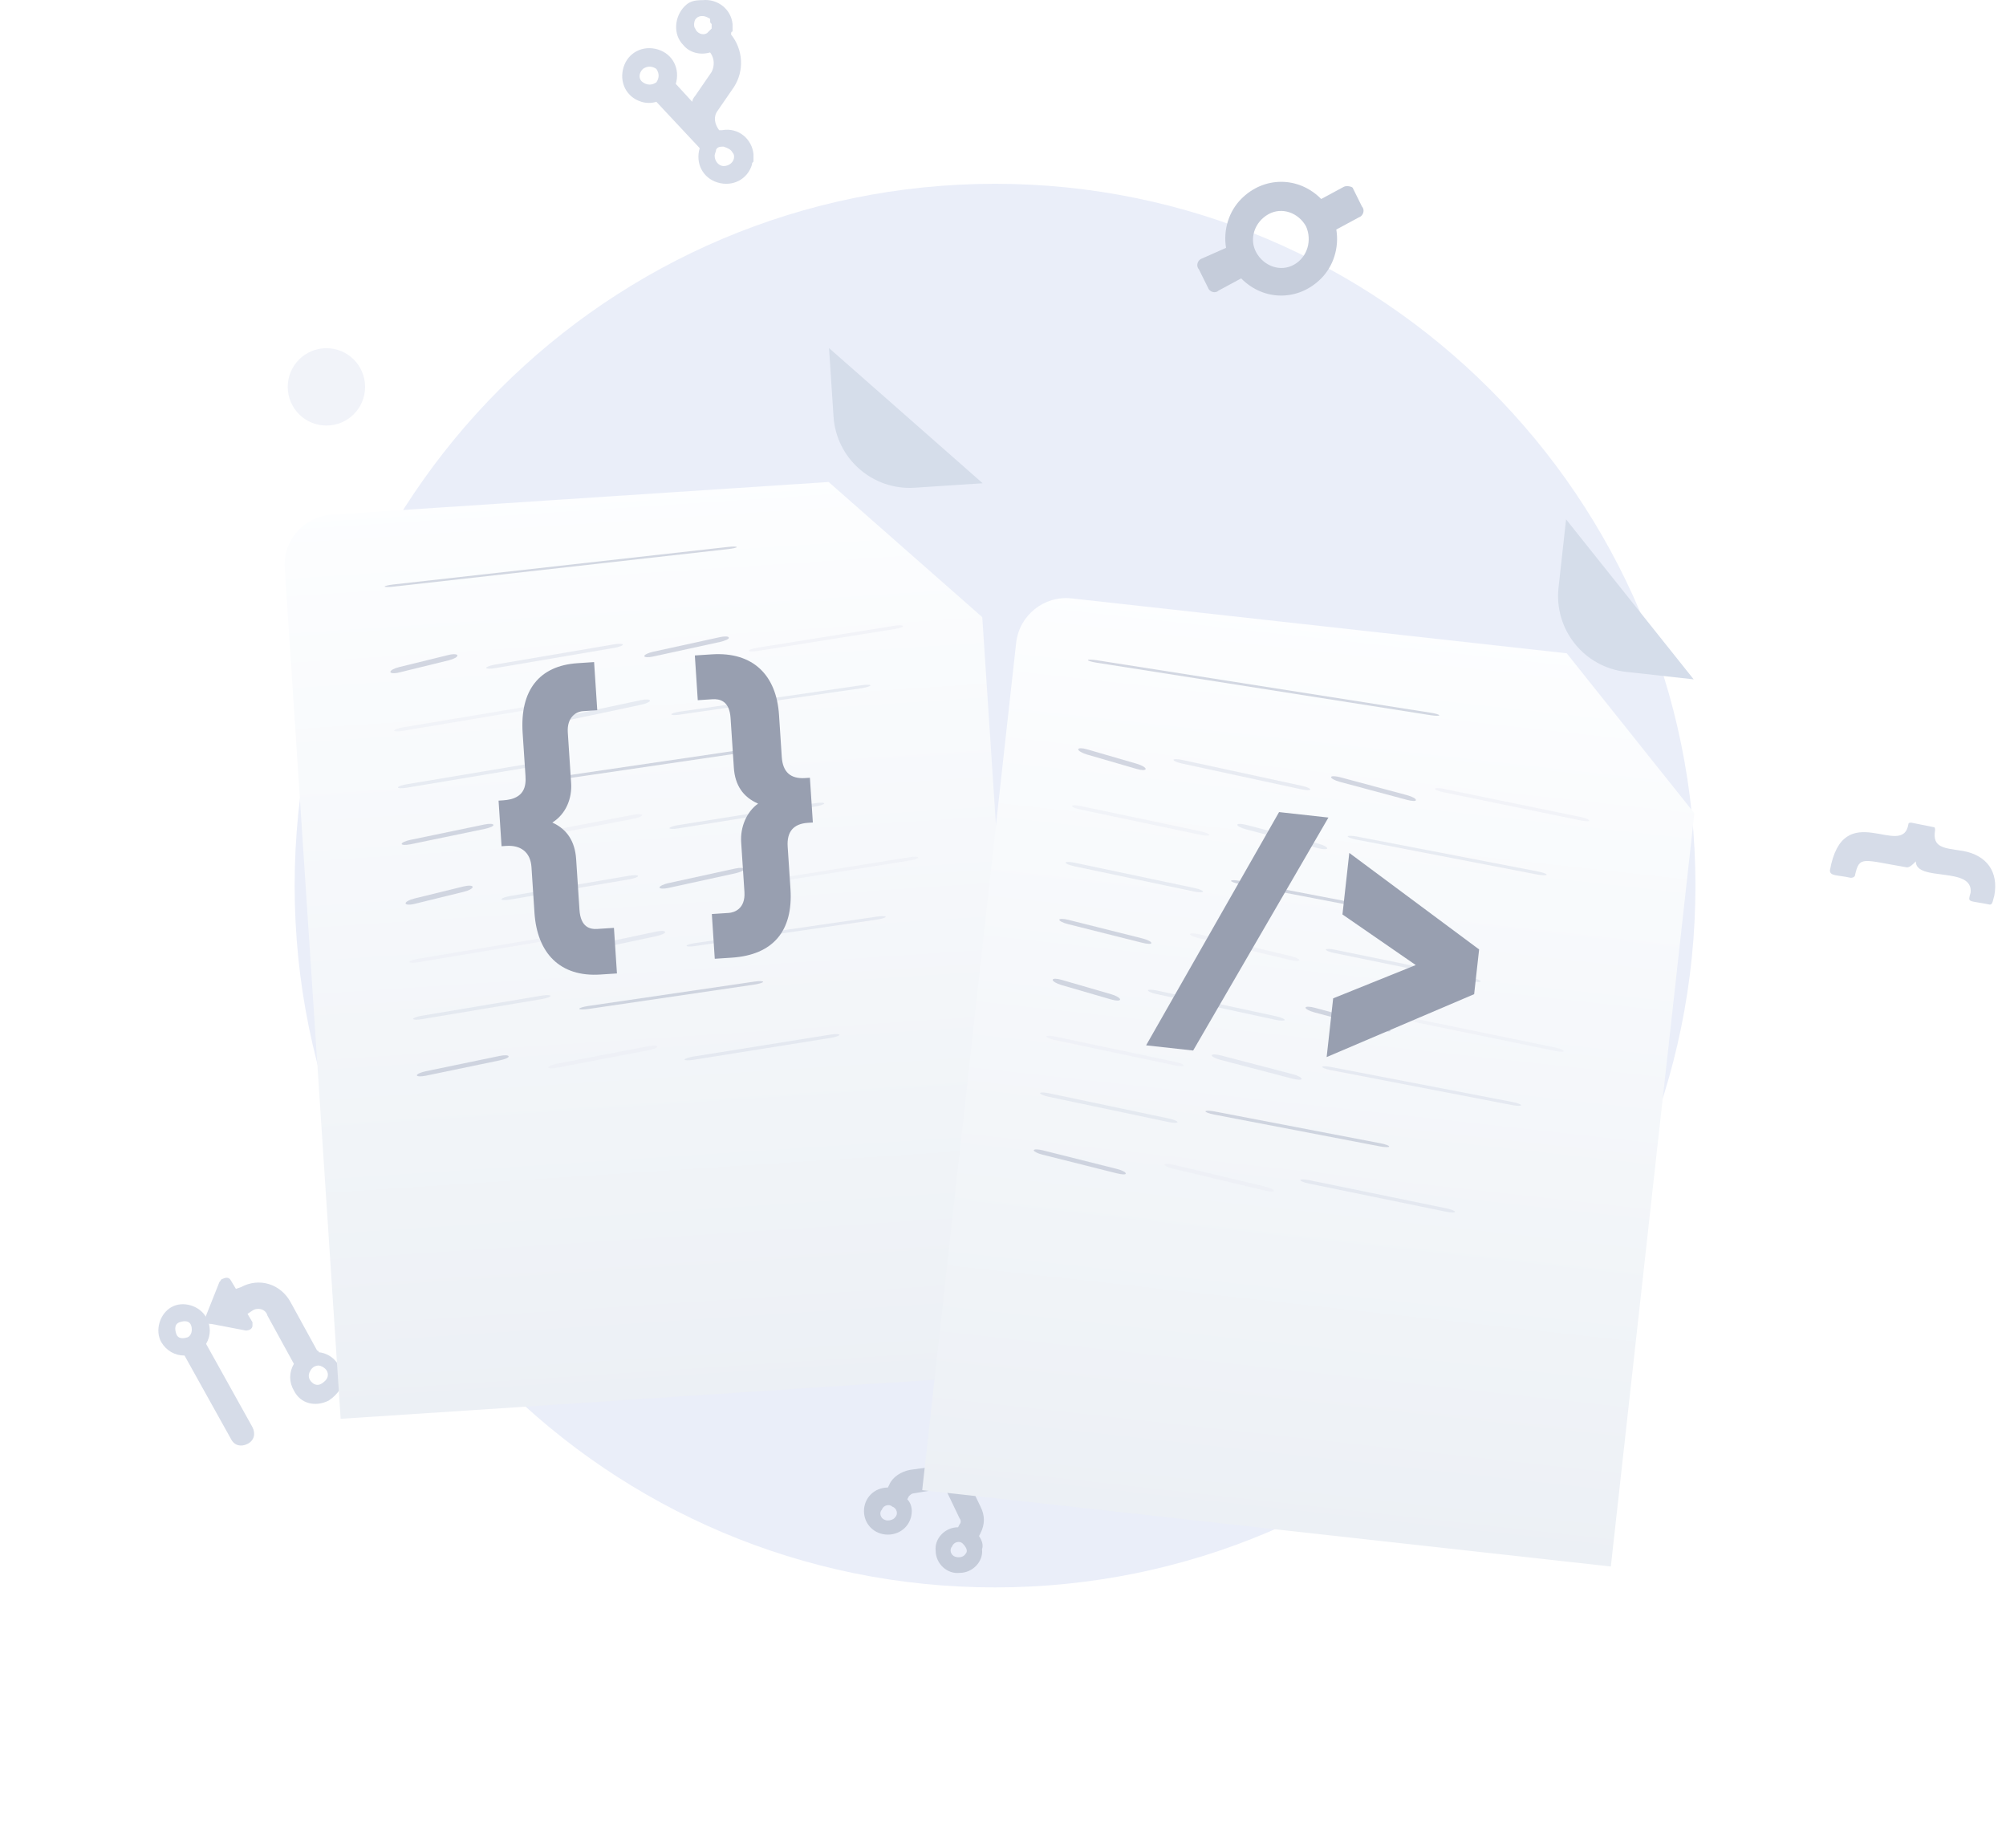 <svg width="76" height="70" viewBox="0 0 76 70" fill="none" xmlns="http://www.w3.org/2000/svg">
<path d="M37.698 60.139C52.353 60.139 64.234 48.258 64.234 33.551C64.234 18.844 52.3 6.963 37.698 6.963C23.044 6.963 11.163 18.844 11.163 33.551C11.163 48.258 23.044 60.139 37.698 60.139Z" fill="#EAEEF9"/>
<path d="M12.367 16.122C13.176 16.122 13.832 15.466 13.832 14.657C13.832 13.848 13.176 13.191 12.367 13.191C11.557 13.191 10.901 13.848 10.901 14.657C10.901 15.466 11.557 16.122 12.367 16.122Z" fill="#F1F3F9"/>
<path d="M72.583 32.634C72.527 32.578 72.527 32.578 72.583 32.634C72.471 32.747 72.359 32.86 72.247 32.86C70.564 32.578 70.451 32.408 70.283 33.142C70.283 33.199 70.227 33.255 70.115 33.255C69.61 33.142 69.329 33.199 69.329 32.973C69.834 30.151 72.078 32.578 72.303 31.223C72.303 31.167 72.359 31.167 72.415 31.167L73.257 31.336C73.313 31.336 73.313 31.393 73.313 31.449C73.201 32.126 73.649 32.126 74.379 32.239C75.276 32.408 75.725 33.029 75.557 33.932C75.501 34.101 75.501 34.271 75.389 34.271C74.547 34.101 74.547 34.214 74.659 33.819C74.772 32.803 72.583 33.424 72.583 32.634Z" fill="#D6DCE8"/>
<path d="M25.943 0.232C25.547 0.628 25.49 1.308 25.886 1.704C26.113 1.987 26.509 2.101 26.905 1.987C27.075 2.214 27.075 2.497 26.962 2.724L26.339 3.63C26.282 3.686 26.226 3.799 26.226 3.856L25.603 3.177C25.773 2.61 25.49 2.044 24.924 1.874C24.358 1.704 23.792 1.987 23.622 2.554C23.452 3.12 23.735 3.686 24.301 3.856C24.471 3.913 24.698 3.913 24.867 3.856L26.509 5.612C26.339 6.178 26.622 6.744 27.188 6.914C27.754 7.084 28.32 6.801 28.49 6.234C28.49 6.178 28.49 6.178 28.547 6.121C28.547 6.008 28.547 5.895 28.547 5.838C28.49 5.272 27.981 4.819 27.358 4.932C27.301 4.932 27.301 4.932 27.245 4.932C27.075 4.705 27.018 4.422 27.188 4.196L27.811 3.29C28.207 2.667 28.15 1.874 27.698 1.308C27.698 1.251 27.698 1.195 27.754 1.195C27.754 1.081 27.754 0.968 27.754 0.911C27.698 0.345 27.188 -0.051 26.622 0.005C26.282 0.005 26.113 0.062 25.943 0.232ZM24.358 2.61C24.528 2.497 24.698 2.497 24.867 2.61C24.981 2.78 24.981 2.95 24.867 3.12C24.698 3.233 24.528 3.233 24.358 3.12C24.188 3.007 24.188 2.78 24.358 2.61ZM27.754 5.781C27.811 5.838 27.811 5.895 27.811 5.951C27.811 6.121 27.641 6.291 27.415 6.291C27.245 6.291 27.075 6.121 27.075 5.895C27.075 5.838 27.131 5.725 27.131 5.668C27.188 5.555 27.301 5.555 27.415 5.555C27.584 5.612 27.698 5.668 27.754 5.781ZM26.339 0.742C26.452 0.572 26.679 0.572 26.849 0.685C26.905 0.685 26.905 0.742 26.905 0.798C26.905 0.855 26.905 0.855 26.962 0.911C26.962 0.968 26.962 0.968 26.962 1.025C26.962 1.081 26.962 1.081 26.962 1.081C26.905 1.138 26.849 1.195 26.792 1.251C26.622 1.364 26.396 1.251 26.339 1.081C26.282 1.025 26.282 0.855 26.339 0.742Z" fill="#D6DCE8"/>
<path d="M50.914 7.076L50.056 7.539C49.197 6.671 47.881 6.671 47.023 7.539C46.565 8.001 46.336 8.696 46.45 9.39L45.535 9.795C45.363 9.853 45.306 10.084 45.42 10.2L45.764 10.894C45.821 11.068 46.05 11.126 46.164 11.01L47.023 10.547C47.881 11.415 49.197 11.415 50.056 10.547C50.514 10.084 50.742 9.39 50.628 8.696L51.486 8.233C51.658 8.175 51.715 7.944 51.601 7.828L51.258 7.134C51.258 7.076 51.029 7.018 50.914 7.076ZM49.026 10.027C48.511 10.316 47.881 10.084 47.595 9.564C47.309 9.043 47.538 8.406 48.053 8.117C48.568 7.828 49.197 8.059 49.483 8.58C49.712 9.101 49.541 9.737 49.026 10.027Z" fill="#C5CCDA"/>
<path d="M12.014 51.165L11.01 49.334C10.633 48.639 9.817 48.386 9.126 48.765L8.938 48.829L8.749 48.513C8.687 48.386 8.561 48.386 8.436 48.45C8.373 48.45 8.373 48.513 8.31 48.576L7.808 49.839C7.745 49.965 7.808 50.092 7.933 50.155C7.933 50.155 7.933 50.155 7.996 50.155L9.315 50.407C9.44 50.407 9.566 50.344 9.566 50.218C9.566 50.155 9.566 50.092 9.566 50.092L9.377 49.776L9.566 49.65C9.754 49.523 10.068 49.586 10.131 49.839L11.135 51.67C10.947 51.986 10.947 52.365 11.135 52.681C11.386 53.186 11.952 53.312 12.454 53.06C12.642 52.933 12.768 52.807 12.893 52.617C12.956 52.554 12.956 52.428 12.956 52.365C13.019 51.797 12.642 51.291 12.077 51.228C12.077 51.165 12.014 51.165 12.014 51.165ZM11.889 52.428C11.826 52.428 11.826 52.428 11.889 52.428C11.7 52.302 11.638 52.112 11.763 51.923C11.826 51.797 11.952 51.733 12.077 51.733C12.14 51.733 12.265 51.797 12.328 51.86C12.454 51.986 12.454 52.175 12.328 52.302C12.14 52.491 12.014 52.491 11.889 52.428Z" fill="#D6DCE8"/>
<path d="M6.489 49.523C6.05 49.776 5.861 50.407 6.112 50.849C6.301 51.165 6.615 51.355 6.991 51.355L8.749 54.512C8.875 54.765 9.126 54.828 9.377 54.702C9.628 54.575 9.691 54.323 9.566 54.07L7.808 50.913C7.996 50.597 7.996 50.218 7.808 49.902C7.557 49.46 6.929 49.271 6.489 49.523ZM7.117 50.66C6.929 50.723 6.74 50.723 6.678 50.534C6.615 50.344 6.615 50.155 6.803 50.092C6.991 50.029 7.18 50.029 7.243 50.218C7.305 50.407 7.243 50.597 7.117 50.66Z" fill="#D6DCE8"/>
<path d="M37.092 58.194L37.148 58.083C37.318 57.748 37.318 57.414 37.148 57.079L36.639 56.02C36.582 55.964 36.582 55.853 36.639 55.797L36.809 55.407L37.092 55.574C37.205 55.63 37.318 55.574 37.375 55.462C37.375 55.407 37.375 55.351 37.375 55.351L37.148 54.124C37.148 54.013 37.035 53.957 36.922 53.957H36.865L35.733 54.459C35.62 54.515 35.563 54.626 35.62 54.738C35.62 54.793 35.676 54.793 35.733 54.849L36.016 55.016L35.846 55.407C35.789 55.462 35.733 55.518 35.676 55.518L34.487 55.685C34.148 55.741 33.808 55.964 33.695 56.243L33.638 56.355C33.129 56.355 32.733 56.745 32.733 57.247C32.733 57.748 33.129 58.139 33.638 58.139C34.148 58.139 34.544 57.748 34.544 57.247C34.544 57.079 34.487 56.912 34.374 56.801L34.431 56.689C34.487 56.633 34.544 56.578 34.601 56.578L35.62 56.41C35.733 56.41 35.846 56.466 35.903 56.578L36.356 57.525C36.412 57.581 36.412 57.693 36.356 57.748L36.299 57.86C35.789 57.86 35.393 58.306 35.45 58.752C35.45 59.254 35.903 59.644 36.356 59.588C36.865 59.588 37.261 59.142 37.205 58.696C37.261 58.529 37.205 58.362 37.092 58.194ZM33.525 57.581C33.355 57.525 33.299 57.302 33.412 57.191C33.469 57.024 33.695 56.968 33.808 57.079C33.978 57.135 34.035 57.358 33.922 57.47C33.865 57.581 33.638 57.637 33.525 57.581ZM36.186 58.975C36.016 58.919 35.959 58.696 36.073 58.585C36.129 58.417 36.356 58.362 36.469 58.473C36.582 58.585 36.695 58.752 36.582 58.864C36.526 58.975 36.356 59.031 36.186 58.975Z" fill="#C5CCDA"/>
<g filter="url(#filter0_d_4655_12426)">
<path d="M39.098 46.728L12.906 48.45L10.788 16.226C10.719 15.177 11.507 14.266 12.561 14.197L31.394 12.959L37.215 18.08L39.098 46.728Z" fill="url(#paint0_linear_4655_12426)"/>
</g>
<path d="M31.409 13.187L31.579 15.781C31.684 17.375 33.061 18.582 34.654 18.477L37.23 18.308" fill="#D5DDEA"/>
<g opacity="0.5">
<path d="M23.27 24.545L18.755 25.314C18.561 25.347 18.421 25.337 18.42 25.303C18.419 25.264 18.584 25.207 18.75 25.178L23.265 24.41C23.459 24.377 23.599 24.387 23.6 24.421C23.601 24.454 23.464 24.512 23.27 24.545Z" fill="#D6DCE8"/>
<path d="M23.846 33.312L19.331 34.08C19.137 34.113 18.998 34.103 18.996 34.069C18.995 34.03 19.16 33.974 19.326 33.945L23.842 33.176C24.035 33.143 24.175 33.153 24.176 33.187C24.178 33.221 24.04 33.278 23.846 33.312Z" fill="#D6DCE8"/>
<path d="M33.907 23.83L28.704 24.663C28.51 24.694 28.37 24.685 28.369 24.654C28.368 24.617 28.533 24.564 28.699 24.537L33.874 23.709C34.068 23.677 34.207 23.687 34.208 23.718C34.237 23.745 34.1 23.799 33.907 23.83Z" fill="#EAECF3"/>
<path d="M34.483 32.597L29.28 33.431C29.086 33.462 28.947 33.453 28.945 33.421C28.944 33.385 29.109 33.332 29.275 33.305L34.45 32.476C34.644 32.445 34.783 32.454 34.785 32.486C34.814 32.513 34.676 32.566 34.483 32.597Z" fill="#EAECF3"/>
<path d="M30.898 30.553L25.695 31.384C25.502 31.416 25.362 31.407 25.361 31.375C25.359 31.339 25.524 31.286 25.69 31.259L30.893 30.428C31.087 30.397 31.226 30.406 31.227 30.437C31.229 30.474 31.064 30.526 30.898 30.553Z" fill="#D6DCE8"/>
<path d="M31.474 39.321L26.272 40.152C26.078 40.183 25.938 40.174 25.937 40.143C25.936 40.106 26.101 40.053 26.267 40.027L31.469 39.195C31.663 39.164 31.803 39.173 31.804 39.205C31.805 39.241 31.64 39.294 31.474 39.321Z" fill="#D6DCE8"/>
<path d="M27.279 24.32L24.745 24.873C24.55 24.916 24.41 24.902 24.409 24.856C24.408 24.803 24.574 24.729 24.741 24.692L27.275 24.138C27.47 24.095 27.61 24.109 27.611 24.155C27.64 24.202 27.474 24.276 27.279 24.32Z" fill="#AAB2C5"/>
<path d="M27.855 33.086L25.322 33.64C25.127 33.683 24.986 33.668 24.985 33.623C24.984 33.57 25.151 33.495 25.318 33.458L27.852 32.905C28.046 32.861 28.187 32.876 28.188 32.921C28.216 32.968 28.05 33.043 27.855 33.086Z" fill="#AAB2C5"/>
<path d="M16.998 25.017L15.127 25.476C14.931 25.524 14.791 25.508 14.79 25.457C14.789 25.397 14.928 25.32 15.123 25.272L16.994 24.813C17.189 24.765 17.33 24.782 17.331 24.833C17.332 24.892 17.193 24.969 16.998 25.017Z" fill="#AAB2C5"/>
<path d="M17.574 33.785L15.703 34.244C15.508 34.292 15.367 34.275 15.366 34.224C15.365 34.165 15.504 34.088 15.7 34.04L17.57 33.581C17.766 33.533 17.906 33.549 17.907 33.6C17.908 33.66 17.769 33.737 17.574 33.785Z" fill="#AAB2C5"/>
<path d="M24.29 26.7L21.563 27.277C21.368 27.319 21.228 27.305 21.227 27.261C21.226 27.21 21.392 27.138 21.559 27.102L24.286 26.524C24.481 26.483 24.621 26.497 24.622 26.54C24.651 26.578 24.485 26.658 24.29 26.7Z" fill="#D6DCE8"/>
<path d="M24.866 35.467L22.14 36.045C21.945 36.087 21.805 36.073 21.804 36.029C21.802 35.978 21.969 35.906 22.136 35.87L24.862 35.292C25.057 35.25 25.197 35.264 25.198 35.308C25.227 35.346 25.061 35.425 24.866 35.467Z" fill="#D6DCE8"/>
<path d="M32.65 26.072L25.767 27.072C25.574 27.101 25.434 27.093 25.433 27.064C25.431 27.031 25.596 26.983 25.762 26.959L32.645 25.959C32.839 25.93 32.978 25.938 32.979 25.966C32.981 25.995 32.816 26.047 32.65 26.072Z" fill="#D6DCE8"/>
<path d="M33.227 34.839L26.344 35.84C26.15 35.868 26.011 35.86 26.009 35.832C26.008 35.799 26.172 35.751 26.338 35.727L33.221 34.726C33.415 34.698 33.554 34.706 33.556 34.734C33.557 34.762 33.393 34.815 33.227 34.839Z" fill="#D6DCE8"/>
<path d="M19.81 26.927L15.269 27.687C15.075 27.72 14.935 27.71 14.934 27.677C14.933 27.639 15.098 27.584 15.264 27.556L19.805 26.795C19.999 26.763 20.139 26.773 20.14 26.805C20.141 26.838 20.004 26.894 19.81 26.927Z" fill="#EAECF3"/>
<path d="M20.386 35.694L15.845 36.455C15.651 36.487 15.512 36.477 15.511 36.445C15.509 36.406 15.674 36.351 15.84 36.323L20.381 35.563C20.575 35.531 20.715 35.54 20.716 35.573C20.717 35.606 20.58 35.662 20.386 35.694Z" fill="#EAECF3"/>
<path d="M27.979 28.538L21.704 29.459C21.511 29.488 21.371 29.48 21.37 29.451C21.368 29.418 21.533 29.37 21.699 29.346L28.001 28.42C28.195 28.392 28.334 28.399 28.335 28.428C28.337 28.461 28.172 28.509 27.979 28.538Z" fill="#AAB2C5"/>
<path d="M28.555 37.305L22.28 38.227C22.087 38.255 21.947 38.247 21.946 38.219C21.944 38.186 22.109 38.138 22.275 38.113L28.577 37.188C28.771 37.159 28.91 37.167 28.912 37.195C28.913 37.228 28.749 37.276 28.555 37.305Z" fill="#AAB2C5"/>
<path d="M19.952 29.083L15.411 29.843C15.217 29.876 15.077 29.866 15.076 29.833C15.075 29.795 15.24 29.74 15.406 29.712L19.947 28.952C20.141 28.919 20.28 28.929 20.282 28.962C20.283 28.995 20.145 29.051 19.952 29.083Z" fill="#D6DCE8"/>
<path d="M20.528 37.851L15.987 38.611C15.793 38.643 15.653 38.634 15.652 38.601C15.651 38.562 15.816 38.507 15.982 38.48L20.523 37.719C20.717 37.687 20.856 37.697 20.858 37.729C20.859 37.762 20.722 37.818 20.528 37.851Z" fill="#D6DCE8"/>
<path d="M23.997 31.021L20.527 31.685C20.333 31.722 20.193 31.71 20.192 31.671C20.19 31.626 20.356 31.562 20.523 31.529L23.992 30.866C24.187 30.828 24.327 30.84 24.328 30.879C24.329 30.924 24.191 30.983 23.997 31.021Z" fill="#EAECF3"/>
<path d="M24.573 39.789L21.103 40.452C20.909 40.49 20.769 40.478 20.768 40.439C20.767 40.394 20.933 40.329 21.099 40.297L24.569 39.633C24.763 39.596 24.903 39.608 24.904 39.647C24.905 39.692 24.768 39.751 24.573 39.789Z" fill="#EAECF3"/>
<path d="M18.36 31.404L15.553 31.986C15.358 32.026 15.218 32.013 15.217 31.971C15.216 31.922 15.382 31.852 15.549 31.818L18.356 31.235C18.551 31.195 18.691 31.208 18.692 31.25C18.721 31.294 18.555 31.363 18.36 31.404Z" fill="#AAB2C5"/>
<path d="M18.937 40.171L16.129 40.754C15.934 40.794 15.794 40.781 15.793 40.739C15.792 40.689 15.958 40.62 16.125 40.585L18.933 40.003C19.127 39.963 19.267 39.976 19.268 40.018C19.297 40.061 19.131 40.131 18.937 40.171Z" fill="#AAB2C5"/>
<path d="M27.587 20.803L14.906 22.225C14.713 22.247 14.574 22.242 14.572 22.222C14.57 22.198 14.734 22.162 14.899 22.143L27.58 20.721C27.773 20.699 27.913 20.704 27.914 20.724C27.916 20.748 27.78 20.781 27.587 20.803Z" fill="#AAB2C5"/>
</g>
<path d="M19.801 27.767L19.909 29.398C19.934 29.782 19.875 30.267 19.068 30.32L18.889 30.332L19.002 32.059L19.182 32.047C19.72 32.012 20.098 32.276 20.136 32.852L20.249 34.579C20.35 36.114 21.221 37.021 22.746 36.92L23.374 36.879L23.26 35.152L22.632 35.193C22.363 35.211 21.998 35.139 21.954 34.467L21.828 32.548C21.784 31.876 21.483 31.414 20.925 31.162C21.445 30.839 21.676 30.245 21.638 29.669L21.512 27.751C21.474 27.175 21.821 26.959 22.09 26.942L22.628 26.906L22.508 25.083L21.88 25.125C20.445 25.219 19.694 26.136 19.801 27.767Z" fill="#989FB0"/>
<path d="M29.619 28.683L29.514 27.082C29.415 25.575 28.527 24.687 26.967 24.79L26.325 24.832L26.436 26.527L26.987 26.491C27.262 26.473 27.636 26.543 27.679 27.203L27.803 29.086C27.846 29.746 28.152 30.198 28.721 30.445C28.281 30.758 28.043 31.341 28.08 31.906L28.204 33.79C28.247 34.449 27.795 34.574 27.611 34.586L26.969 34.628L27.08 36.323L27.723 36.281C29.283 36.178 30.053 35.276 29.948 33.675L29.842 32.074C29.805 31.509 30.062 31.208 30.612 31.172L30.796 31.16L30.684 29.465L30.501 29.477C29.95 29.513 29.657 29.248 29.619 28.683Z" fill="#989FB0"/>
<g filter="url(#filter1_d_4655_12426)">
<path d="M61.029 54.046L34.939 51.153L38.498 19.057C38.614 18.012 39.55 17.253 40.6 17.369L59.358 19.449L64.193 25.51L61.029 54.046Z" fill="url(#paint1_linear_4655_12426)"/>
</g>
<path d="M59.333 19.676L59.047 22.26C58.871 23.847 60.015 25.277 61.602 25.453L64.167 25.737" fill="#D5DDEA"/>
<g opacity="0.5">
<path d="M49.303 29.904L44.786 28.928C44.592 28.886 44.456 28.822 44.459 28.788C44.463 28.748 44.631 28.756 44.798 28.791L49.315 29.768C49.509 29.809 49.645 29.873 49.642 29.907C49.639 29.942 49.497 29.946 49.303 29.904Z" fill="#D6DCE8"/>
<path d="M48.335 38.638L43.818 37.661C43.624 37.62 43.488 37.556 43.491 37.521C43.494 37.482 43.663 37.489 43.829 37.525L48.347 38.501C48.541 38.543 48.676 38.607 48.673 38.641C48.671 38.675 48.529 38.679 48.335 38.638Z" fill="#D6DCE8"/>
<path d="M59.898 31.085L54.695 30.016C54.501 29.976 54.366 29.916 54.369 29.884C54.373 29.846 54.541 29.853 54.707 29.887L59.882 30.951C60.076 30.991 60.211 31.051 60.208 31.083C60.233 31.121 60.091 31.125 59.898 31.085Z" fill="#EAECF3"/>
<path d="M58.929 39.818L53.727 38.748C53.533 38.709 53.398 38.648 53.401 38.616C53.404 38.579 53.573 38.586 53.739 38.62L58.914 39.684C59.108 39.723 59.243 39.784 59.24 39.816C59.264 39.854 59.123 39.858 58.929 39.818Z" fill="#EAECF3"/>
<path d="M55.758 37.174L50.556 36.106C50.362 36.067 50.227 36.007 50.23 35.974C50.233 35.937 50.402 35.944 50.568 35.978L55.77 37.046C55.964 37.085 56.099 37.146 56.096 37.178C56.093 37.215 55.924 37.208 55.758 37.174Z" fill="#D6DCE8"/>
<path d="M54.79 45.907L49.587 44.839C49.394 44.799 49.258 44.739 49.261 44.707C49.265 44.669 49.434 44.676 49.6 44.71L54.802 45.778C54.996 45.818 55.131 45.878 55.128 45.91C55.124 45.948 54.956 45.941 54.79 45.907Z" fill="#D6DCE8"/>
<path d="M53.302 30.302L50.759 29.62C50.564 29.568 50.427 29.486 50.429 29.442C50.432 29.391 50.602 29.399 50.77 29.444L53.312 30.126C53.508 30.178 53.645 30.259 53.642 30.303C53.667 30.362 53.497 30.354 53.302 30.302Z" fill="#AAB2C5"/>
<path d="M52.333 39.035L49.791 38.352C49.595 38.3 49.458 38.219 49.461 38.175C49.464 38.124 49.634 38.131 49.801 38.176L52.344 38.859C52.539 38.911 52.676 38.992 52.674 39.036C52.699 39.095 52.529 39.087 52.333 39.035Z" fill="#AAB2C5"/>
<path d="M43.063 29.131L41.182 28.585C40.986 28.528 40.848 28.439 40.85 28.39C40.853 28.333 40.996 28.333 41.192 28.39L43.073 28.936C43.27 28.993 43.407 29.082 43.405 29.131C43.402 29.188 43.26 29.188 43.063 29.131Z" fill="#AAB2C5"/>
<path d="M42.095 37.864L40.214 37.318C40.017 37.261 39.88 37.171 39.882 37.122C39.885 37.065 40.027 37.065 40.224 37.122L42.105 37.668C42.301 37.725 42.439 37.815 42.437 37.864C42.434 37.921 42.291 37.921 42.095 37.864Z" fill="#AAB2C5"/>
<path d="M49.94 32.134L47.205 31.419C47.01 31.369 46.873 31.29 46.876 31.247C46.879 31.198 47.048 31.205 47.216 31.249L49.951 31.963C50.146 32.014 50.283 32.092 50.28 32.135C50.306 32.185 50.136 32.184 49.94 32.134Z" fill="#D6DCE8"/>
<path d="M48.972 40.867L46.237 40.153C46.042 40.102 45.905 40.023 45.907 39.981C45.91 39.931 46.08 39.939 46.248 39.982L48.982 40.697C49.178 40.747 49.315 40.826 49.312 40.868C49.337 40.918 49.167 40.918 48.972 40.867Z" fill="#D6DCE8"/>
<path d="M58.262 33.136L51.385 31.808C51.192 31.772 51.057 31.716 51.06 31.686C51.064 31.652 51.232 31.659 51.398 31.69L58.275 33.017C58.468 33.054 58.603 33.11 58.6 33.14C58.597 33.169 58.428 33.167 58.262 33.136Z" fill="#D6DCE8"/>
<path d="M57.294 41.868L50.417 40.541C50.224 40.504 50.089 40.448 50.092 40.419C50.096 40.384 50.264 40.391 50.43 40.423L57.306 41.75C57.5 41.787 57.635 41.843 57.632 41.872C57.628 41.902 57.459 41.9 57.294 41.868Z" fill="#D6DCE8"/>
<path d="M45.48 31.628L40.937 30.67C40.743 30.63 40.607 30.567 40.61 30.534C40.614 30.495 40.782 30.502 40.949 30.537L45.492 31.495C45.686 31.536 45.821 31.598 45.818 31.631C45.815 31.665 45.674 31.669 45.48 31.628Z" fill="#EAECF3"/>
<path d="M44.511 40.362L39.968 39.404C39.775 39.363 39.639 39.3 39.642 39.267C39.645 39.228 39.814 39.235 39.98 39.27L44.523 40.228C44.717 40.269 44.853 40.331 44.85 40.365C44.847 40.398 44.705 40.403 44.511 40.362Z" fill="#EAECF3"/>
<path d="M53.234 34.694L46.964 33.491C46.77 33.454 46.636 33.398 46.639 33.369C46.642 33.334 46.811 33.341 46.977 33.373L53.275 34.581C53.468 34.618 53.603 34.674 53.6 34.704C53.596 34.738 53.428 34.731 53.234 34.694Z" fill="#AAB2C5"/>
<path d="M52.266 43.428L45.995 42.225C45.802 42.188 45.667 42.132 45.67 42.102C45.674 42.068 45.843 42.075 46.008 42.106L52.306 43.314C52.5 43.351 52.635 43.407 52.631 43.437C52.628 43.471 52.459 43.465 52.266 43.428Z" fill="#AAB2C5"/>
<path d="M45.242 33.776L40.699 32.818C40.505 32.777 40.369 32.714 40.372 32.681C40.376 32.642 40.544 32.649 40.711 32.684L45.254 33.642C45.447 33.683 45.583 33.746 45.58 33.779C45.577 33.812 45.435 33.816 45.242 33.776Z" fill="#D6DCE8"/>
<path d="M44.273 42.509L39.73 41.551C39.536 41.51 39.401 41.448 39.404 41.414C39.407 41.376 39.576 41.383 39.742 41.418L44.285 42.375C44.479 42.416 44.615 42.479 44.612 42.512C44.609 42.546 44.467 42.55 44.273 42.509Z" fill="#D6DCE8"/>
<path d="M48.89 36.373L45.414 35.544C45.219 35.498 45.083 35.427 45.086 35.388C45.089 35.343 45.258 35.351 45.425 35.391L48.901 36.22C49.096 36.266 49.232 36.337 49.229 36.375C49.226 36.42 49.084 36.419 48.89 36.373Z" fill="#EAECF3"/>
<path d="M47.921 45.106L44.446 44.277C44.251 44.231 44.115 44.16 44.117 44.122C44.121 44.077 44.29 44.084 44.457 44.124L47.932 44.953C48.127 44.999 48.263 45.07 48.261 45.109C48.257 45.154 48.116 45.153 47.921 45.106Z" fill="#EAECF3"/>
<path d="M43.278 35.718L40.463 35.011C40.267 34.962 40.131 34.886 40.133 34.845C40.137 34.797 40.306 34.805 40.473 34.847L43.289 35.554C43.484 35.603 43.62 35.679 43.618 35.72C43.642 35.775 43.473 35.767 43.278 35.718Z" fill="#AAB2C5"/>
<path d="M42.309 44.451L39.494 43.744C39.299 43.695 39.162 43.619 39.165 43.578C39.168 43.529 39.338 43.537 39.505 43.579L42.32 44.286C42.515 44.335 42.652 44.411 42.649 44.453C42.674 44.508 42.505 44.5 42.309 44.451Z" fill="#AAB2C5"/>
<path d="M54.192 27.094L41.54 25.105C41.347 25.075 41.214 25.03 41.217 25.007C41.221 24.98 41.389 24.987 41.554 25.013L54.206 27.002C54.399 27.032 54.533 27.076 54.529 27.099C54.525 27.127 54.384 27.124 54.192 27.094Z" fill="#AAB2C5"/>
</g>
<path d="M43.422 39.602L45.204 39.799L50.329 30.973L48.459 30.766L43.422 39.602Z" fill="#989FB0"/>
<path d="M51.12 32.313L50.861 34.644L53.638 36.561L50.509 37.822L50.262 40.047L55.85 37.664L56.038 35.969L51.12 32.313Z" fill="#989FB0"/>
<defs>
<filter id="filter0_d_4655_12426" x="0.181" y="7.658" width="49.519" height="56.695" filterUnits="userSpaceOnUse" color-interpolation-filters="sRGB">
<feFlood flood-opacity="0" result="BackgroundImageFix"/>
<feColorMatrix in="SourceAlpha" type="matrix" values="0 0 0 0 0 0 0 0 0 0 0 0 0 0 0 0 0 0 127 0" result="hardAlpha"/>
<feOffset dy="5.301"/>
<feGaussianBlur stdDeviation="5.301"/>
<feColorMatrix type="matrix" values="0 0 0 0 0.398 0 0 0 0 0.477 0 0 0 0 0.575 0 0 0 0.27 0"/>
<feBlend mode="normal" in2="BackgroundImageFix" result="effect1_dropShadow_4655_12426"/>
<feBlend mode="normal" in="SourceGraphic" in2="effect1_dropShadow_4655_12426" result="shape"/>
</filter>
<filter id="filter1_d_4655_12426" x="24.337" y="12.056" width="50.458" height="57.892" filterUnits="userSpaceOnUse" color-interpolation-filters="sRGB">
<feFlood flood-opacity="0" result="BackgroundImageFix"/>
<feColorMatrix in="SourceAlpha" type="matrix" values="0 0 0 0 0 0 0 0 0 0 0 0 0 0 0 0 0 0 127 0" result="hardAlpha"/>
<feOffset dy="5.301"/>
<feGaussianBlur stdDeviation="5.301"/>
<feColorMatrix type="matrix" values="0 0 0 0 0.398 0 0 0 0 0.477 0 0 0 0 0.575 0 0 0 0.27 0"/>
<feBlend mode="normal" in2="BackgroundImageFix" result="effect1_dropShadow_4655_12426"/>
<feBlend mode="normal" in="SourceGraphic" in2="effect1_dropShadow_4655_12426" result="shape"/>
</filter>
<linearGradient id="paint0_linear_4655_12426" x1="23.698" y1="12.672" x2="26.018" y2="47.958" gradientUnits="userSpaceOnUse">
<stop stop-color="#FDFEFF"/>
<stop offset="0.996" stop-color="#ECF0F5"/>
</linearGradient>
<linearGradient id="paint1_linear_4655_12426" x1="51.832" y1="17.818" x2="47.935" y2="52.965" gradientUnits="userSpaceOnUse">
<stop stop-color="#FDFEFF"/>
<stop offset="0.996" stop-color="#ECF0F5"/>
</linearGradient>
</defs>
</svg>
